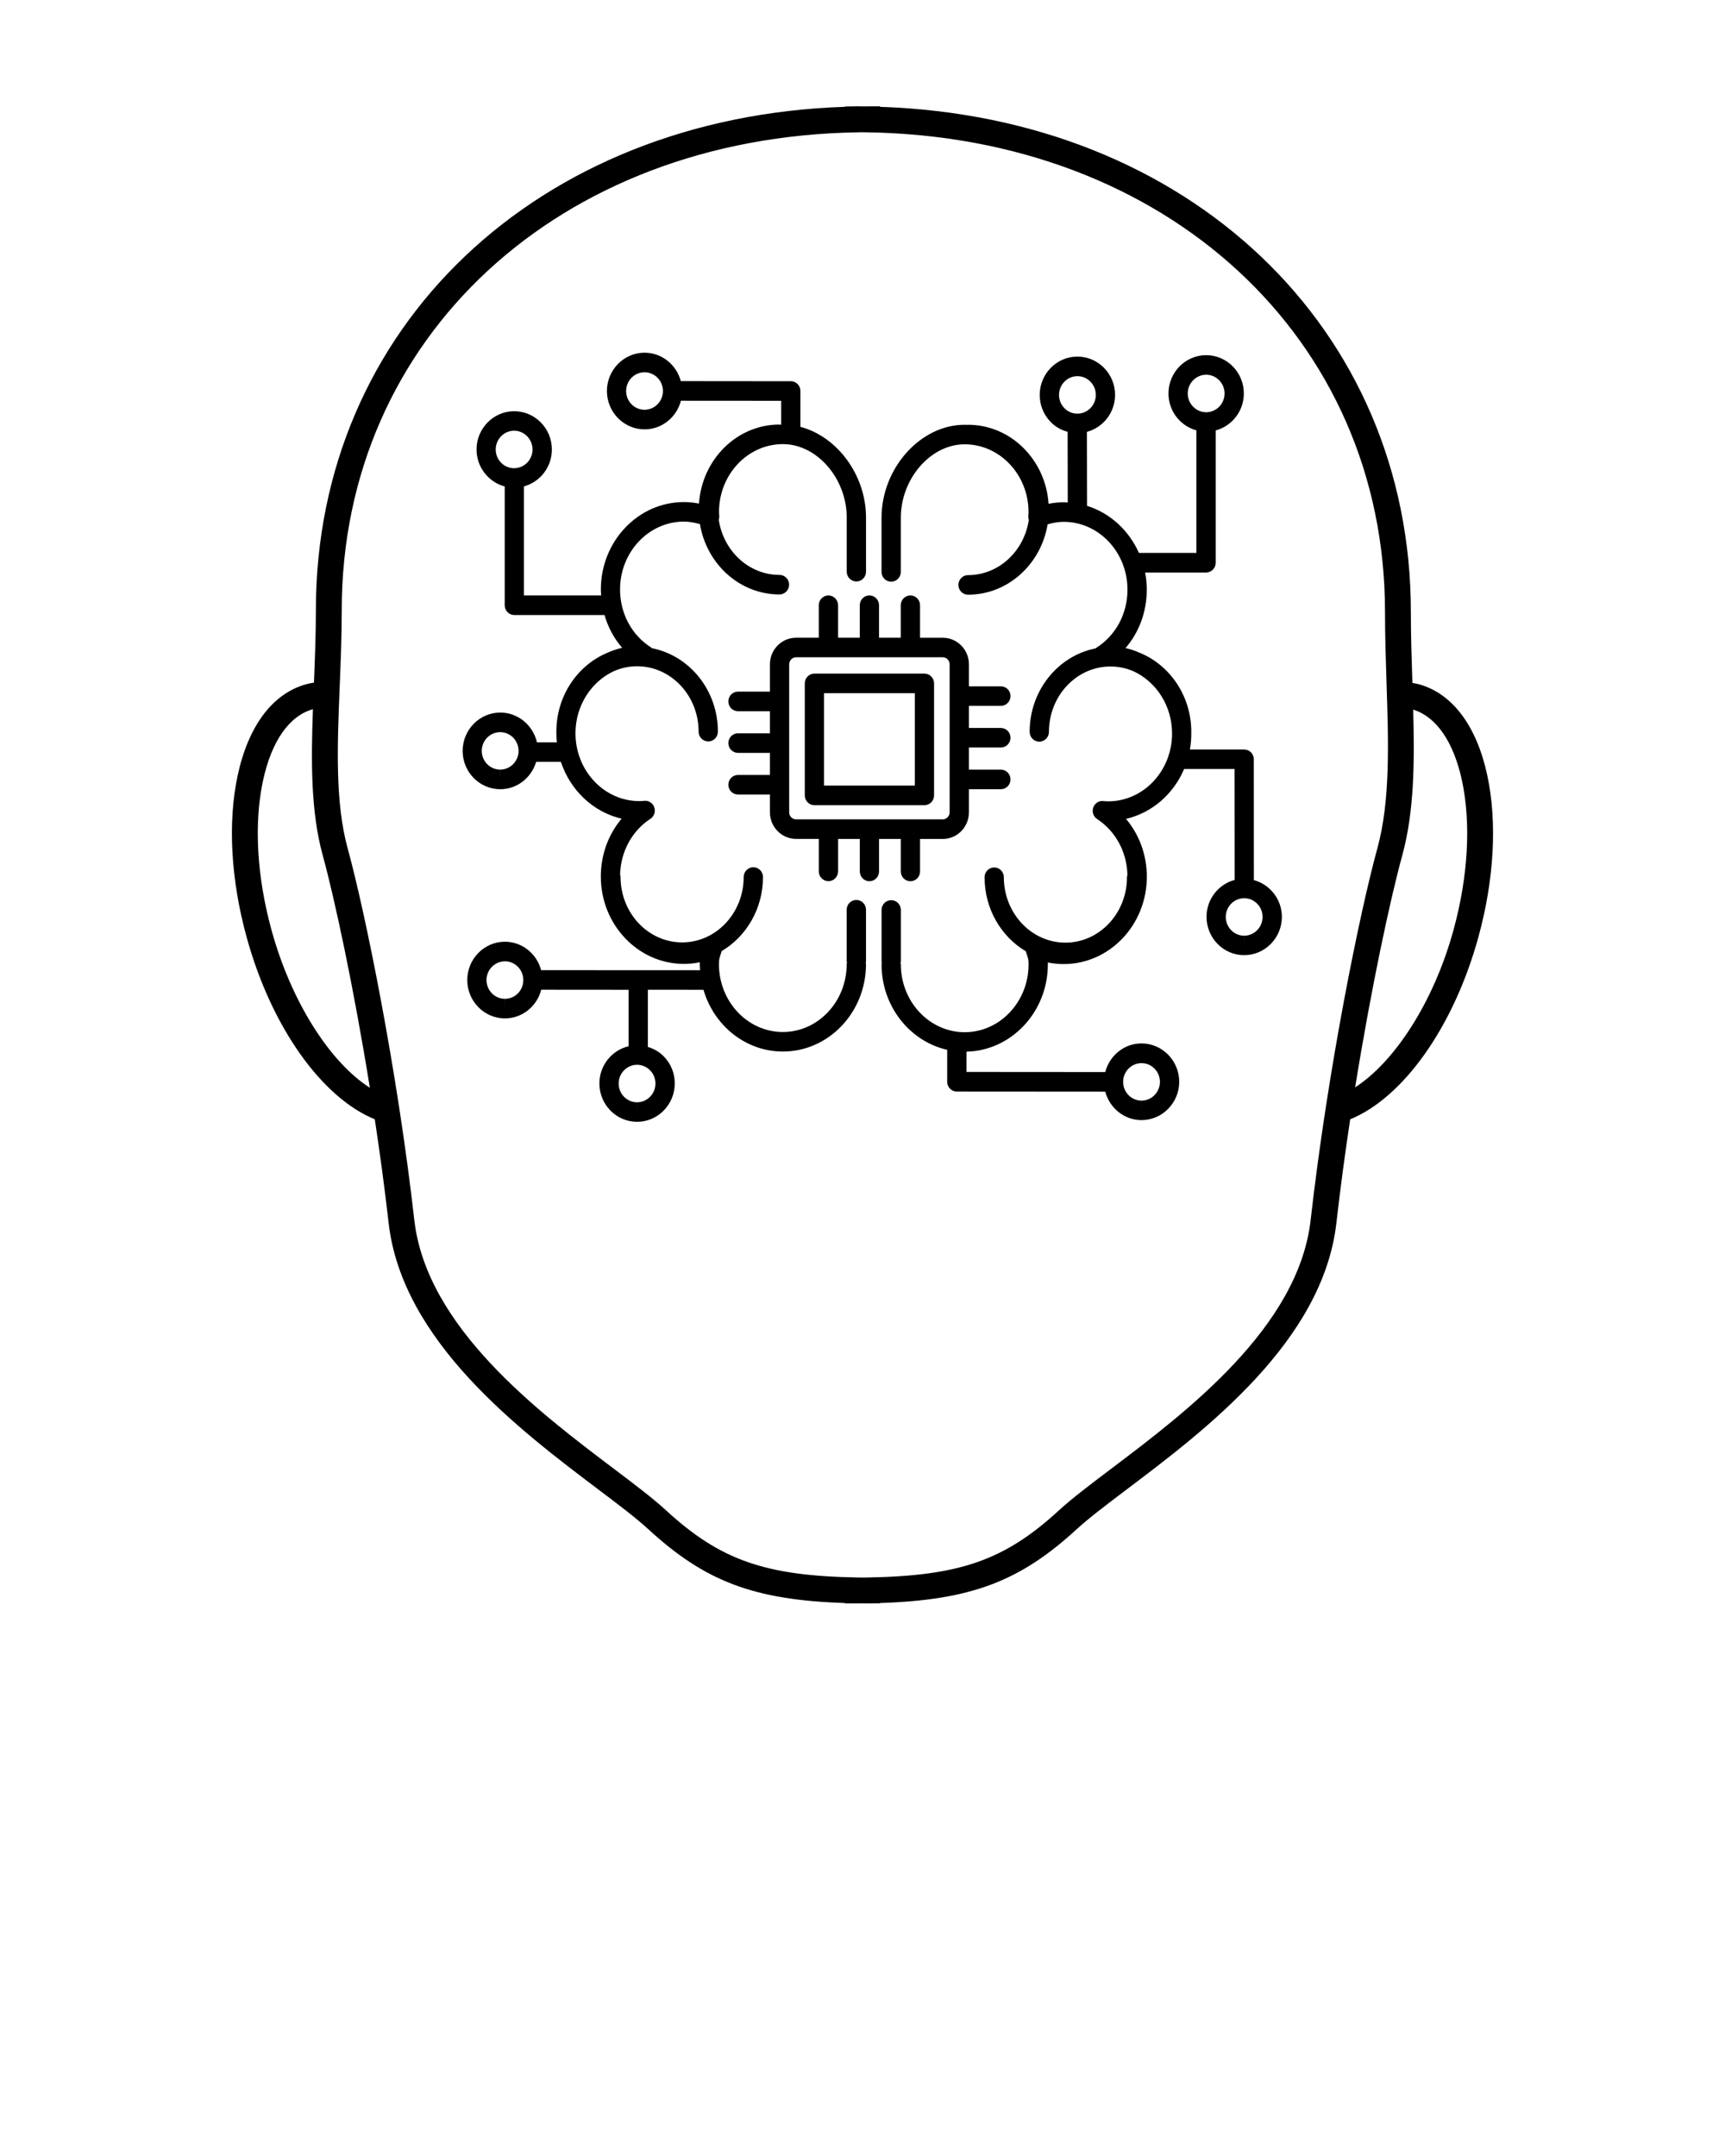 <svg xmlns="http://www.w3.org/2000/svg" xmlns:xlink="http://www.w3.org/1999/xlink" version="1.1" x="0px" y="0px" viewBox="0 0 100 125" enable-background="new 0 0 100 100" xml:space="preserve"><g><path d="M86.222,44.966c-0.615-2.882-2.027-4.764-3.977-5.297c-0.12-0.033-0.244-0.052-0.367-0.074   c0-0.021-0.001-0.043-0.002-0.064c-0.043-1.324-0.087-2.678-0.087-4.047C81.789,19,68.892,6.782,51.015,6.194V6.163l-1.016,0.006   l-0.265-0.006l-0.75,0.012v0.018C31.167,6.78,18.312,18.954,18.312,35.378c0,1.411-0.057,2.826-0.111,4.2   c-0.15,0.024-0.302,0.05-0.447,0.091c-1.949,0.534-3.361,2.415-3.978,5.297c-0.579,2.709-0.396,6.033,0.518,9.357   c1.446,5.271,4.386,9.326,7.433,10.572c0.299,1.974,0.574,3.998,0.802,6.01c0.778,6.855,7.601,12.01,12.116,15.42   c1.203,0.908,2.242,1.693,2.947,2.343c3.278,3.017,6.117,4.101,11.393,4.272v0.024l1.027-0.003l0.252,0.003l0.751-0.006V92.94   c5.273-0.172,8.112-1.258,11.394-4.273c0.706-0.648,1.744-1.434,2.946-2.342c4.516-3.41,11.338-8.563,12.117-15.42   c0.228-2.012,0.502-4.037,0.799-6.01c3.049-1.246,5.988-5.303,7.435-10.572C86.617,50.999,86.802,47.675,86.222,44.966z    M15.741,53.928c-0.851-3.099-1.026-6.17-0.498-8.649c0.492-2.301,1.521-3.777,2.897-4.16c-0.11,3.064-0.125,5.951,0.572,8.482   c0.689,2.514,1.791,7.645,2.729,13.465C19.152,61.608,16.891,58.119,15.741,53.928z M75.979,70.737   c-0.705,6.217-7.219,11.137-11.528,14.392c-1.233,0.933-2.3,1.737-3.06,2.435c-3.149,2.896-5.752,3.808-11.14,3.896l-0.209,0.003   l-0.085-0.001h-0.03l-0.181-0.003c-5.387-0.089-7.989-1-11.139-3.896c-0.759-0.699-1.825-1.504-3.06-2.437   c-4.31-3.255-10.824-8.175-11.529-14.392c-0.995-8.78-2.856-17.879-3.86-21.534c-0.737-2.685-0.604-5.952-0.465-9.412   c0.06-1.437,0.118-2.92,0.118-4.413c0-15.794,12.59-27.445,29.934-27.703l0.166-0.005l0.342,0.005   C67.658,7.933,80.29,19.627,80.29,35.479c0,1.391,0.045,2.767,0.088,4.098c0.115,3.527,0.225,6.861-0.535,9.624   C78.837,52.856,76.974,61.953,75.979,70.737z M84.259,53.928c-1.146,4.175-3.422,7.646-5.699,9.113   c0.938-5.812,2.039-10.933,2.729-13.44c0.697-2.539,0.718-5.412,0.636-8.457c1.344,0.414,2.349,1.873,2.832,4.135   C85.285,47.758,85.108,50.829,84.259,53.928z"/><path d="M52.218,50.524c0,0.313,0.25,0.567,0.559,0.567c0.311,0,0.559-0.254,0.559-0.567v-1.883h1.318   c0.836,0,1.516-0.693,1.516-1.546v-1.338h1.85c0.31,0,0.56-0.256,0.56-0.567c0-0.314-0.25-0.57-0.56-0.57h-1.85v-1.281h1.85   c0.31,0,0.56-0.254,0.56-0.566c0-0.312-0.25-0.567-0.56-0.567h-1.85v-1.282h1.85c0.31,0,0.56-0.254,0.56-0.568   c0-0.312-0.25-0.565-0.56-0.565h-1.85v-1.272c0-0.853-0.68-1.543-1.516-1.543h-1.318V35.09c0-0.313-0.249-0.567-0.559-0.567   c-0.309,0-0.559,0.254-0.559,0.567v1.884h-1.259V35.09c0-0.313-0.25-0.567-0.559-0.567s-0.557,0.254-0.557,0.567v1.884h-1.259   V35.09c0-0.313-0.251-0.567-0.559-0.567c-0.31,0-0.56,0.254-0.56,0.567v1.884H46.15c-0.838,0-1.518,0.692-1.518,1.545v1.58h-1.85   c-0.309,0-0.559,0.256-0.559,0.569c0,0.312,0.25,0.567,0.559,0.567h1.85v1.279h-1.85c-0.309,0-0.559,0.254-0.559,0.568   s0.25,0.568,0.559,0.568h1.85v1.281h-1.85c-0.309,0-0.559,0.254-0.559,0.567c0,0.312,0.25,0.565,0.559,0.565h1.85v1.029   c0,0.852,0.68,1.545,1.518,1.545h1.316v1.883c0,0.312,0.25,0.568,0.56,0.568c0.308,0,0.559-0.256,0.559-0.568V48.64h1.259v1.883   c0,0.314,0.248,0.568,0.557,0.568s0.559-0.254,0.559-0.568V48.64h1.259V50.524z M46.151,47.505c-0.222,0-0.401-0.184-0.401-0.408   v-8.582c0-0.225,0.18-0.408,0.401-0.408h8.501c0.221,0,0.399,0.185,0.399,0.408v8.582c0,0.225-0.18,0.408-0.399,0.408H46.151z"/><path d="M53.591,39.054h-6.378c-0.31,0-0.559,0.254-0.559,0.566v6.494c0,0.312,0.249,0.568,0.559,0.568h6.378   c0.31,0,0.558-0.257,0.558-0.568V39.62C54.147,39.308,53.899,39.054,53.591,39.054z M53.032,45.546H47.77v-5.357h5.263V45.546z"/><path d="M72.688,51.026l-0.004-7.006c0-0.314-0.25-0.566-0.559-0.566h-3.146c0.054-0.301,0.082-0.607,0.082-0.922   c0-0.027-0.004-0.053-0.004-0.08c0-0.006,0.004-0.01,0.004-0.016c0-2.07-1.221-3.845-2.944-4.57   c-0.276-0.125-0.565-0.225-0.868-0.293c0.787-0.914,1.23-2.104,1.23-3.383c0-0.342-0.033-0.674-0.094-0.996h3.531   c0.309,0,0.559-0.256,0.559-0.568v-7.67c0.932-0.252,1.627-1.107,1.632-2.135c0.004-1.226-0.972-2.228-2.185-2.23   c-1.197,0-2.18,0.992-2.184,2.213c-0.005,1.029,0.686,1.891,1.619,2.148v7.105h-3.333c-0.581-1.31-1.673-2.314-3.007-2.729   l-0.008-4.289c0.933-0.25,1.627-1.106,1.633-2.136c0.004-1.225-0.973-2.227-2.185-2.229c-1.198,0-2.179,0.994-2.184,2.215   c-0.003,0.595,0.223,1.152,0.633,1.574c0.276,0.283,0.616,0.474,0.985,0.572l0.008,4.098c-0.081-0.004-0.16-0.012-0.241-0.012   c-0.292,0-0.584,0.03-0.871,0.088c-0.171-2.558-2.196-4.582-4.669-4.582c-0.014,0-0.025,0.006-0.039,0.006   c-0.054,0-0.104-0.006-0.158-0.006c-2.566,0-4.818,2.521-4.818,5.397v3.133c0,0.314,0.25,0.568,0.559,0.568   s0.559-0.254,0.559-0.568v-3.133c0-2.271,1.729-4.264,3.701-4.264c2.043,0,3.703,1.764,3.703,3.932   c0,0.062-0.004,0.125-0.009,0.187l-0.005,0.062c-0.004,0.071,0.01,0.143,0.029,0.209c-0.27,1.807-1.743,3.194-3.521,3.194   c-0.309,0-0.559,0.257-0.559,0.568c0,0.313,0.25,0.567,0.559,0.567c2.309,0,4.229-1.766,4.612-4.08   c0.308-0.086,0.616-0.145,0.928-0.145c2.042,0,3.702,1.764,3.702,3.932c0,1.4-0.68,2.662-1.819,3.379   c-0.012,0.008-0.02,0.021-0.03,0.027c-2.174,0.428-3.822,2.434-3.822,4.84c0,0.312,0.249,0.568,0.558,0.568   c0.31,0,0.56-0.256,0.56-0.568c0-2.09,1.602-3.791,3.568-3.791c0.471,0,0.92,0.101,1.329,0.275   c1.315,0.604,2.241,1.994,2.241,3.611c0,2.168-1.661,3.932-3.703,3.932c-0.1,0-0.195-0.008-0.291-0.016   c-0.253-0.029-0.494,0.133-0.577,0.381s0.011,0.521,0.226,0.662c1.076,0.705,1.725,1.91,1.757,3.238   c-0.011,0.045-0.026,0.088-0.026,0.137c0,2.092-1.602,3.791-3.568,3.791c-1.97,0-3.57-1.699-3.57-3.791   c0-0.314-0.249-0.568-0.559-0.568s-0.558,0.254-0.558,0.568c0,1.842,0.965,3.447,2.392,4.293c0.026,0.092,0.053,0.172,0.074,0.238   c0.066,0.205,0.084,0.258,0.084,0.521c0,2.166-1.66,3.932-3.703,3.932c-2.041,0-3.701-1.766-3.701-3.932   c0-0.029-0.013-0.056-0.017-0.084c0.004-0.027,0.017-0.054,0.017-0.082v-2.992c0-0.312-0.25-0.565-0.559-0.565   c-0.311,0-0.559,0.254-0.559,0.565v2.992c0,0.028,0.013,0.055,0.017,0.082c-0.004,0.028-0.017,0.055-0.017,0.084   c0,2.428,1.634,4.461,3.804,4.953v1.854c0,0.312,0.25,0.566,0.558,0.566l8.606,0.006c0.252,0.945,1.095,1.65,2.103,1.65h0.008   c1.203-0.006,2.181-1.008,2.177-2.232c-0.007-1.221-0.985-2.215-2.193-2.215c-1.009,0.004-1.849,0.711-2.096,1.66l-8.045-0.006   v-1.176c2.608-0.058,4.718-2.306,4.718-5.062c0-0.037-0.002-0.074-0.002-0.109c0.303,0.062,0.609,0.092,0.922,0.092   c2.656,0,4.818-2.271,4.818-5.065c0-1.259-0.438-2.441-1.208-3.353c1.51-0.348,2.755-1.44,3.37-2.893h2.925l0.005,6.432   c-0.932,0.25-1.627,1.105-1.631,2.133c-0.004,1.226,0.972,2.228,2.174,2.23h0.01c1.199,0,2.18-0.994,2.184-2.215   C74.313,52.144,73.626,51.282,72.688,51.026z M68.854,22.81c0.004-0.596,0.482-1.084,1.072-1.084   c0.588,0.002,1.066,0.494,1.063,1.092c-0.003,0.599-0.481,1.082-1.067,1.082v0.218h-0.002l-0.002-0.218   C69.331,23.897,68.853,23.409,68.854,22.81z M62.459,23.985c-0.001,0-0.002,0-0.003,0v-0.002c-0.285,0-0.553-0.113-0.754-0.32   c-0.199-0.207-0.311-0.479-0.309-0.77c0.002-0.599,0.481-1.084,1.07-1.084c0.59,0.002,1.065,0.493,1.063,1.092   c-0.003,0.598-0.481,1.082-1.068,1.082V23.985z M66.175,61.638c0.586,0,1.064,0.484,1.067,1.082c0.002,0.6-0.476,1.09-1.063,1.092   l-0.004,0.568v-0.568c-0.586,0-1.063-0.485-1.066-1.082C65.104,62.13,65.582,61.642,66.175,61.638z M72.125,54.249v0.568   l-0.004-0.568c-0.587-0.002-1.063-0.492-1.062-1.09s0.48-1.082,1.07-1.082c0.59,0.002,1.065,0.49,1.065,1.088   C73.191,53.763,72.712,54.249,72.125,54.249z"/><path d="M49.643,52.177c-0.31,0-0.56,0.254-0.56,0.568v2.99c0,0.028,0.013,0.055,0.019,0.082c-0.006,0.028-0.019,0.055-0.019,0.084   c0,2.168-1.659,3.932-3.702,3.932c-2.041,0-3.703-1.764-3.703-3.932c0-0.263,0.02-0.316,0.084-0.521   c0.023-0.067,0.049-0.147,0.076-0.239c1.426-0.847,2.393-2.451,2.393-4.293c0-0.312-0.25-0.568-0.559-0.568   c-0.31,0-0.56,0.256-0.56,0.568c0,2.09-1.601,3.79-3.567,3.79c-1.969,0-3.57-1.7-3.57-3.79c0-0.048-0.017-0.093-0.027-0.136   c0.033-1.33,0.682-2.535,1.756-3.239c0.217-0.142,0.311-0.414,0.227-0.66c-0.082-0.25-0.321-0.408-0.576-0.384   c-0.096,0.009-0.193,0.017-0.293,0.017c-2.041,0-3.701-1.764-3.701-3.933c0-1.614,0.925-3.006,2.24-3.608   c0.412-0.176,0.859-0.277,1.33-0.277c1.969,0,3.568,1.701,3.568,3.791c0,0.314,0.249,0.568,0.559,0.568s0.559-0.254,0.559-0.568   c0-2.406-1.65-4.412-3.823-4.838c-0.012-0.01-0.021-0.021-0.03-0.029c-1.14-0.717-1.819-1.98-1.819-3.377   c0-2.168,1.661-3.934,3.702-3.934c0.312,0,0.621,0.059,0.929,0.146c0.384,2.312,2.304,4.078,4.612,4.078   c0.309,0,0.558-0.254,0.558-0.567c0-0.312-0.249-0.566-0.558-0.566c-1.777,0-3.252-1.389-3.521-3.197   c0.021-0.066,0.035-0.135,0.029-0.209l-0.004-0.059c-0.004-0.062-0.01-0.123-0.01-0.188c0-2.166,1.662-3.93,3.703-3.93   c1.973,0,3.701,1.991,3.701,4.264v3.132c0,0.313,0.249,0.567,0.561,0.567c0.308,0,0.557-0.254,0.557-0.567v-3.131   c0-2.49-1.686-4.711-3.803-5.266v-2.078c0-0.314-0.249-0.568-0.557-0.568l-6.377-0.006c-0.25-0.945-1.096-1.648-2.107-1.648   c-1.204,0.005-2.18,1.007-2.176,2.232c0.006,1.221,0.983,2.213,2.185,2.213h0.009c1.008-0.004,1.85-0.713,2.096-1.66l5.812,0.004   v1.382c-0.019,0-0.037,0.002-0.058,0.004c-0.015-0.002-0.025-0.009-0.039-0.009c-2.473,0-4.5,2.027-4.668,4.582   c-0.289-0.057-0.58-0.088-0.873-0.088c-2.655,0-4.816,2.273-4.816,5.068c0,0.115,0.008,0.23,0.016,0.346h-4.475v-6.322   c0.936-0.256,1.623-1.118,1.619-2.147c-0.004-1.221-0.984-2.213-2.191-2.213c-1.203,0.006-2.18,1.006-2.176,2.229   c0.005,1.027,0.701,1.884,1.633,2.136v6.887c0,0.312,0.25,0.567,0.559,0.567h5.227c0.203,0.705,0.549,1.354,1.021,1.9   c-0.301,0.068-0.59,0.166-0.865,0.291c-1.727,0.728-2.948,2.5-2.948,4.57c0,0.006,0.003,0.012,0.003,0.018   c-0.001,0.027-0.003,0.053-0.003,0.078c0,0.176,0.011,0.35,0.027,0.521h-1.152c-0.226-0.982-1.084-1.721-2.123-1.725   c-1.198,0-2.18,0.993-2.184,2.217c-0.005,1.225,0.973,2.225,2.176,2.229H29c0.984,0,1.811-0.674,2.08-1.588h1.434   c0.545,1.649,1.877,2.916,3.522,3.295c-0.771,0.912-1.206,2.095-1.206,3.354c0,2.793,2.161,5.065,4.816,5.065   c0.312,0,0.621-0.03,0.922-0.094c-0.001,0.035-0.001,0.071-0.001,0.108c0,0.119,0.01,0.236,0.017,0.354l-3.568-0.001   c-0.008,0-0.014-0.004-0.021-0.004c-0.008,0-0.014,0.004-0.021,0.004l-5.605-0.004c-0.25-0.945-1.095-1.648-2.105-1.648   c-1.203,0.004-2.181,1.004-2.176,2.23c0.004,1.221,0.984,2.215,2.184,2.215h0.009c1.009-0.004,1.851-0.713,2.094-1.662l5.063,0.004   v3.273c-0.963,0.227-1.688,1.102-1.691,2.15c-0.005,1.227,0.971,2.227,2.178,2.231h0.006c1.199,0,2.18-0.994,2.184-2.215   c0.004-0.595-0.221-1.152-0.632-1.574c-0.261-0.269-0.58-0.446-0.927-0.553v-3.314l3.224,0.002c0.604,2.07,2.438,3.58,4.604,3.58   c2.656,0,4.818-2.274,4.818-5.067c0-0.029-0.012-0.056-0.016-0.084c0.004-0.027,0.016-0.054,0.016-0.082v-2.99   C50.201,52.431,49.95,52.177,49.643,52.177z M37.367,23.757l-0.003,0.566v-0.566c-0.588,0-1.065-0.486-1.067-1.082   c-0.003-0.6,0.475-1.09,1.066-1.092c0.586,0,1.066,0.486,1.068,1.082C38.434,23.265,37.956,23.755,37.367,23.757z M29.807,27.146   l-0.002,0.002v-0.002c-0.588,0-1.066-0.483-1.068-1.082c-0.002-0.598,0.477-1.09,1.066-1.092c0.588,0,1.065,0.486,1.067,1.084   C30.874,26.653,30.396,27.144,29.807,27.146z M28.996,44.62v0.57l-0.005-0.57c-0.588-0.002-1.065-0.49-1.063-1.088   s0.481-1.084,1.072-1.084c0.588,0.002,1.064,0.492,1.062,1.09S29.582,44.62,28.996,44.62z M29.275,57.909l-0.004,0.568v-0.568   c-0.588,0-1.066-0.486-1.068-1.082c-0.002-0.6,0.477-1.088,1.068-1.092c0.587,0,1.063,0.485,1.066,1.082   C30.342,57.417,29.864,57.907,29.275,57.909z M37.688,62.056c0.201,0.205,0.31,0.479,0.309,0.771   c-0.002,0.596-0.48,1.081-1.066,1.081v0.568l-0.004-0.568c-0.59-0.002-1.065-0.491-1.063-1.092   c0.003-0.596,0.481-1.082,1.073-1.082C37.219,61.735,37.486,61.851,37.688,62.056z"/></g></svg>

